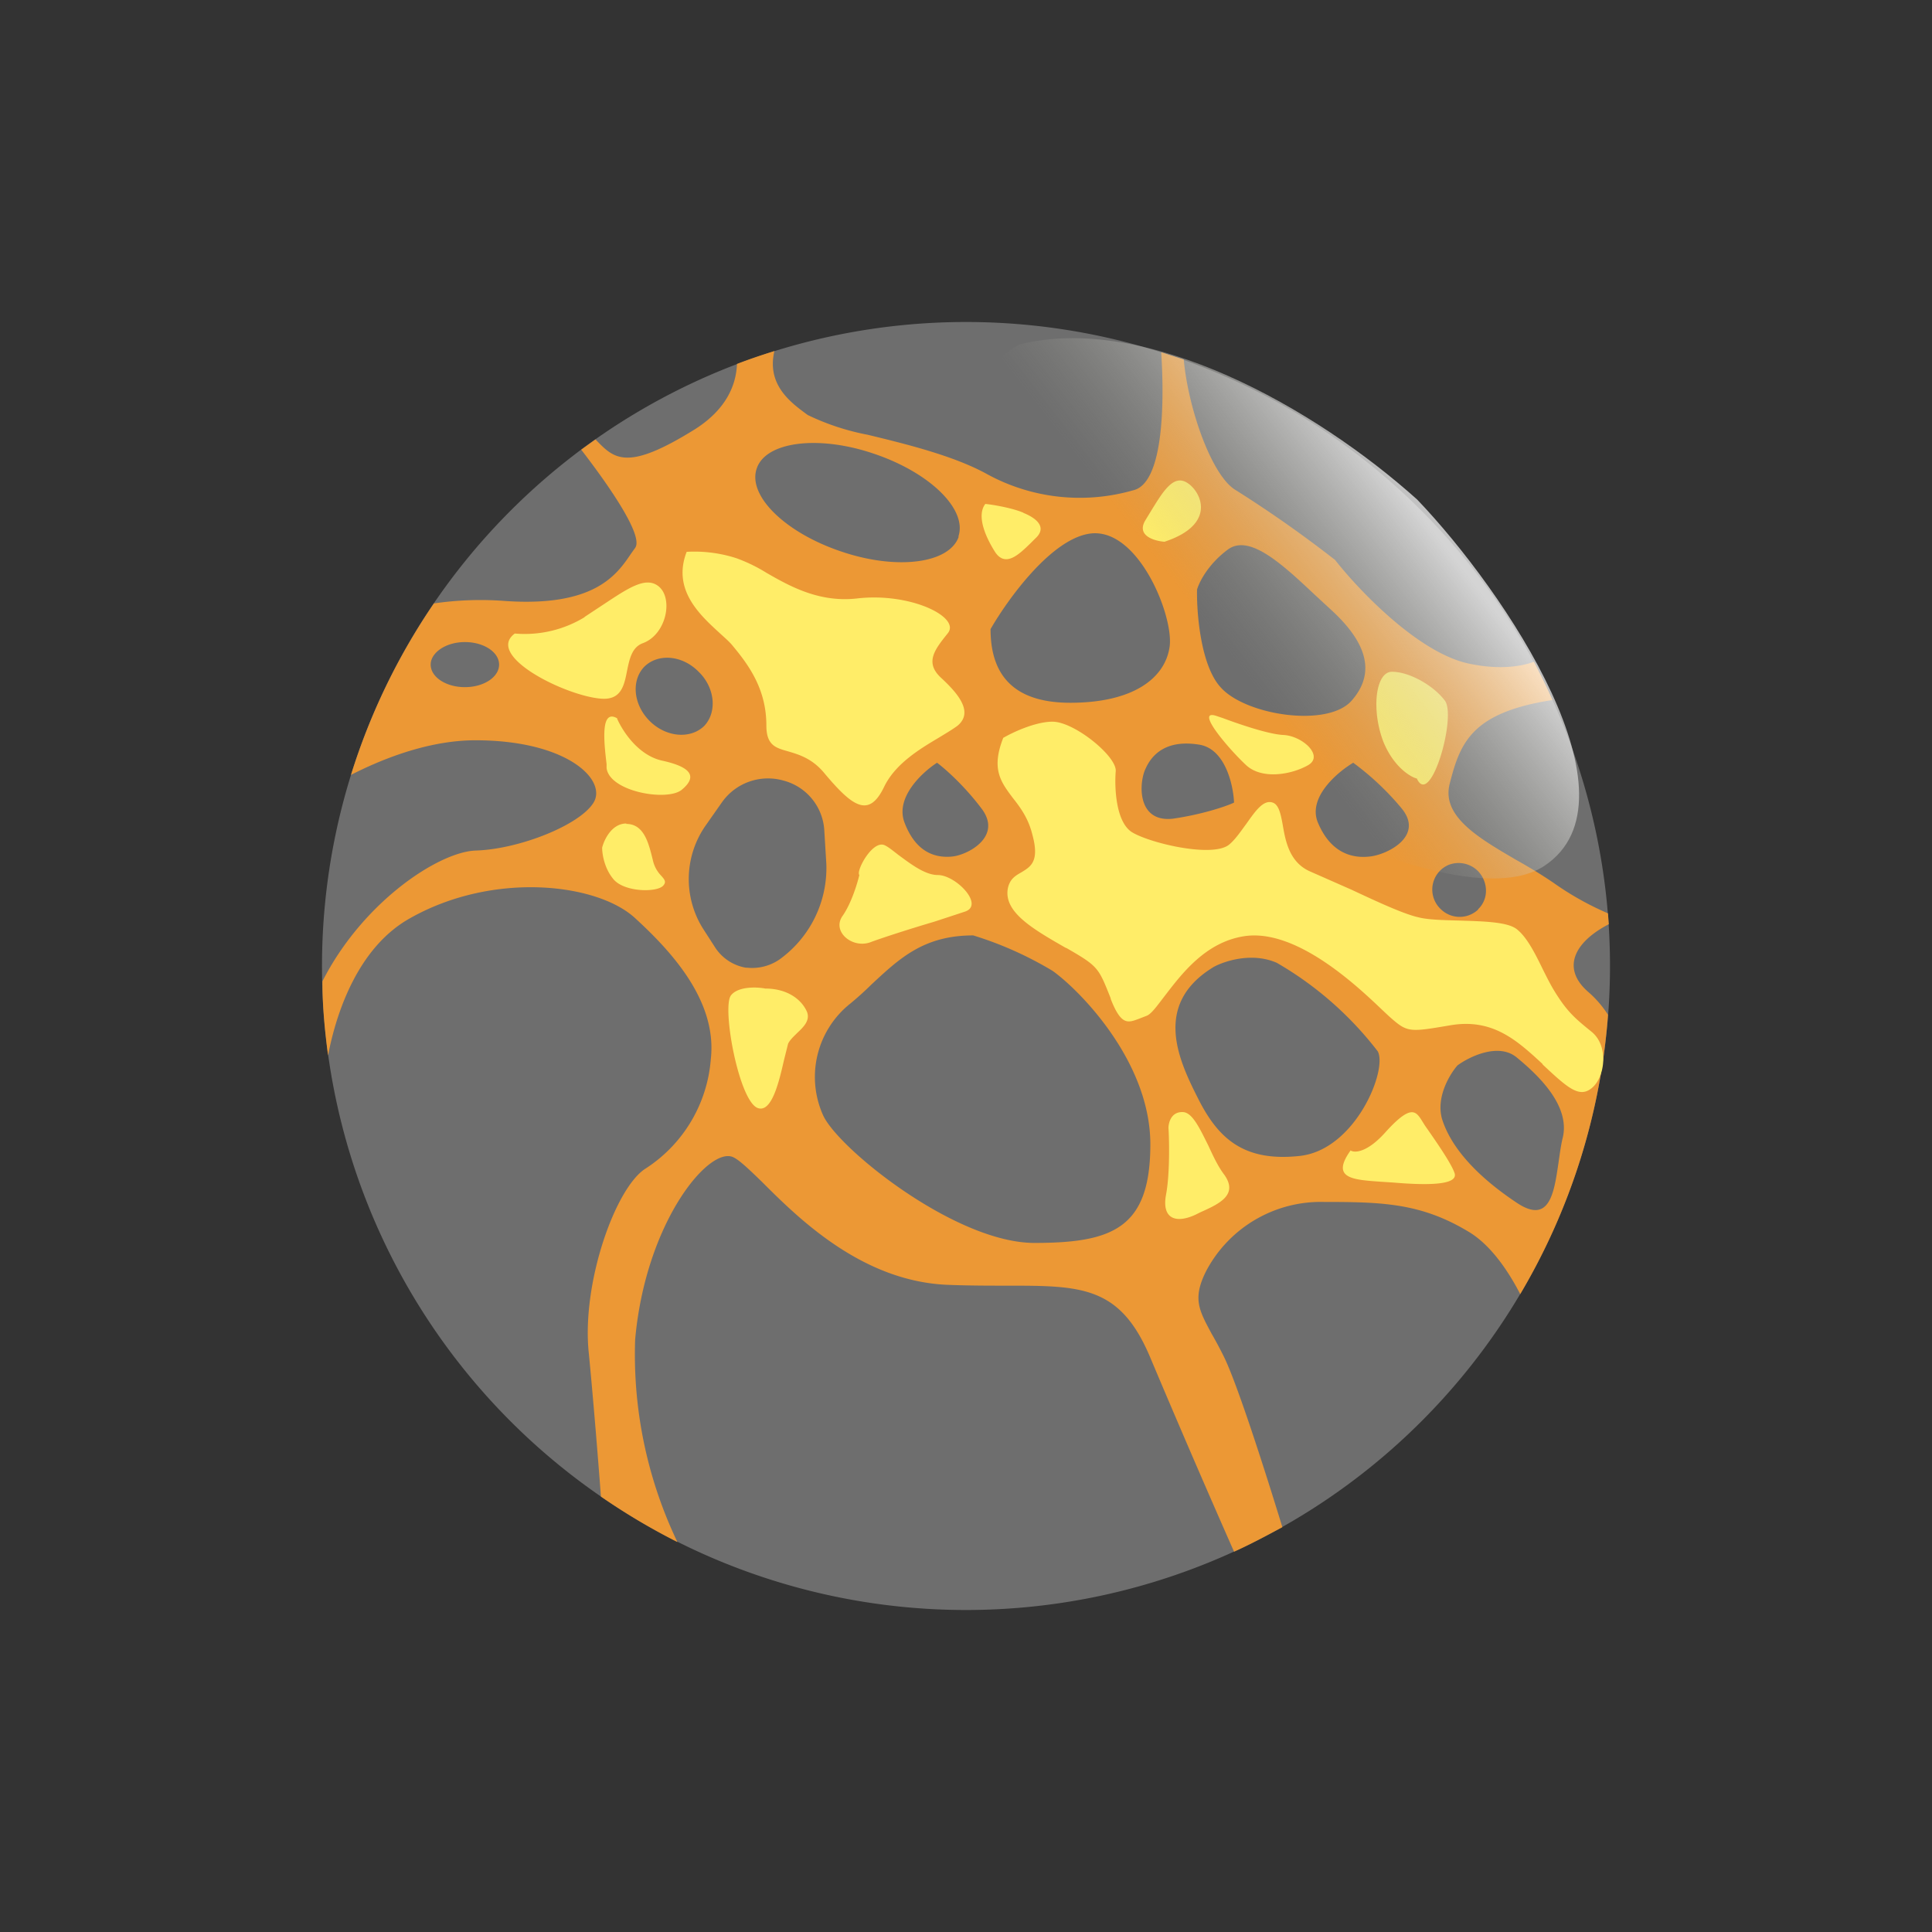 <svg xmlns="http://www.w3.org/2000/svg" width="24" height="24" fill="none" viewBox="0 0 24 24">
    <rect x="0" y="0" width="24" height="24" fill="#333333" stroke="none"/>
    <path fill="#6E6E6E" d="M12 20a8 8 0 1 0 0-16 8 8 0 0 0 0 16"/>
    <path fill="#EC9835" fill-rule="evenodd" d="m7.395 5.46-.175.126c.37.48.775 1.075.67 1.22l-.05.07c-.175.26-.45.665-1.56.59a4 4 0 0 0-.89.03 8 8 0 0 0-1.03 2.13c.44-.225 1-.43 1.545-.43 1.15 0 1.645.5 1.465.78s-.93.575-1.465.59c-.46.02-1.4.64-1.9 1.625 0 .31.03.615.07.92.115-.595.4-1.36 1.02-1.705 1.035-.585 2.325-.435 2.795 0 .47.43 1.02 1.04.94 1.75a1.78 1.78 0 0 1-.81 1.36c-.375.235-.8 1.43-.705 2.3.05.515.11 1.24.15 1.775a8 8 0 0 0 .95.565 5.4 5.4 0 0 1-.525-2.515c.13-1.46.92-2.41 1.22-2.265.075.035.195.15.35.3.46.46 1.25 1.245 2.32 1.285.265.01.505.01.72.01.935 0 1.415 0 1.79.895q.51 1.21 1.04 2.41c.2-.09.405-.2.6-.305-.21-.685-.55-1.75-.72-2.105a5 5 0 0 0-.16-.3c-.155-.29-.24-.435-.065-.78a1.61 1.61 0 0 1 1.465-.855c.725 0 1.2.015 1.785.365.275.16.495.48.65.78a7.95 7.95 0 0 0 1.09-3.47 1.3 1.3 0 0 0-.235-.275c-.35-.295-.19-.625.245-.85l-.01-.135a3.7 3.7 0 0 1-.685-.385 6 6 0 0 0-.44-.27c-.48-.28-.95-.55-.84-.96.13-.51.275-.88 1.275-1.035-.07-.16-.15-.32-.23-.475-.18.065-.45.1-.82.02-.625-.14-1.36-.915-1.65-1.285a15 15 0 0 0-1.23-.865c-.3-.17-.595-1.015-.65-1.625l-.28-.09c.045.7.015 1.635-.35 1.715a2.4 2.4 0 0 1-1.82-.205c-.41-.225-1-.37-1.475-.485a3 3 0 0 1-.745-.245c-.205-.15-.515-.37-.415-.795-.16.05-.31.1-.465.16-.01.265-.135.565-.52.81-.85.53-1.005.37-1.235.13zm4.515 1.206c-.115.335-.77.42-1.46.185-.7-.235-1.165-.695-1.05-1.03.11-.335.765-.42 1.455-.185.7.235 1.165.695 1.05 1.03zM6.2 8.256c0 .155-.19.28-.425.28s-.425-.125-.425-.28c0-.15.19-.28.425-.28s.425.125.425.28m1.87.7c.2.2.5.23.675.065.165-.17.14-.475-.065-.675-.2-.205-.5-.235-.675-.065-.165.17-.14.47.065.675m10.295 2.34a.335.335 0 0 1-.47-.005.333.333 0 0 1 .1-.547.34.34 0 0 1 .365.077c.13.135.135.35 0 .475zm-9.6-1.04.2-.285a.7.7 0 0 1 .765-.275.68.68 0 0 1 .51.625l.025.41a1.4 1.4 0 0 1-.585 1.19.6.6 0 0 1-.4.1h-.015a.57.57 0 0 1-.39-.265l-.145-.225a1.16 1.16 0 0 1 .035-1.275M13.53 6.63c-.48.075-1.015.82-1.225 1.185 0 .49.21.915.99.915.775 0 1.18-.3 1.235-.7.05-.39-.4-1.495-1-1.4m1.34.7c-.005.285.045.94.295 1.21.31.345 1.315.5 1.62.17.3-.335.215-.71-.25-1.135l-.195-.18c-.405-.38-.815-.765-1.085-.57-.25.185-.36.41-.385.5zm-3.635 2.885c-.115-.31.22-.62.405-.74.095.07.335.28.55.565.27.35-.165.58-.36.6-.2.02-.45-.04-.595-.425m5.575-.74c-.2.12-.565.43-.44.74.16.385.43.45.645.425.21-.02.685-.25.395-.6a3.4 3.4 0 0 0-.6-.565m-1.915-.225c.325.05.425.5.435.72-.105.05-.41.15-.76.2-.445.05-.425-.44-.34-.62.08-.18.26-.365.665-.3m.185 2.76c.13-.07.47-.185.78-.05.486.28.913.655 1.255 1.1.125.23-.28 1.23-.975 1.3-.7.075-1.01-.23-1.25-.7-.235-.465-.59-1.18.19-1.65m3.76 1.125c-.225-.185-.585-.01-.735.1-.1.115-.27.4-.19.67.105.33.4.685.925 1.035.41.275.465-.12.52-.495.015-.105.03-.215.05-.3.105-.4-.29-.78-.57-1.01m-6.75-1.515q.519.16.985.44c.325.23 1.215 1.12 1.215 2.155 0 1.04-.465 1.225-1.44 1.225-.98 0-2.435-1.17-2.625-1.585a1.164 1.164 0 0 1 .34-1.39 4 4 0 0 0 .26-.235c.35-.325.65-.61 1.265-.61" clip-rule="evenodd"/>
    <path fill="#FFED68" d="M14.465 6.73c-.125-.01-.355-.075-.235-.27l.07-.115c.13-.21.25-.415.4-.37.18.055.48.52-.235.755m-1.75-.36c-.14-.06-.375-.1-.475-.11-.1.13-.025.365.12.595.13.2.3.03.44-.105l.06-.06c.15-.135.025-.25-.15-.32zm-3.565.565a1.7 1.7 0 0 0-.62-.08c-.18.465.155.775.4 1 .07.065.13.115.17.165.2.24.42.54.42.99 0 .25.115.28.275.325.135.04.3.09.45.275.345.41.55.56.74.16.14-.285.44-.465.675-.605.09-.055.175-.105.235-.15.21-.175-.01-.415-.21-.6-.2-.19-.07-.35.09-.55s-.47-.51-1.135-.43c-.465.05-.825-.15-1.12-.32a2 2 0 0 0-.37-.18m-1.885.73a1.43 1.43 0 0 1-.87.205c-.38.28.66.79 1.09.81.235.01.27-.17.305-.35.03-.145.06-.29.195-.34.3-.11.385-.575.185-.715-.155-.11-.365.03-.66.225l-.25.165zm.4 1.26c.065.15.26.46.565.525.385.085.42.21.24.36s-.9.025-.935-.27v-.05c-.035-.29-.075-.69.135-.565zm.115 1.305c-.18 0-.275.2-.3.3 0 .075.025.25.135.385.13.17.55.175.625.085.04-.045.015-.075-.025-.12a.4.4 0 0 1-.105-.195c-.05-.2-.105-.45-.33-.45zm1.725 2.05c-.1-.02-.335-.03-.425.085-.115.15.1 1.32.335 1.4.175.06.265-.34.325-.6l.05-.2c.025-.05.07-.09.115-.135.08-.075.16-.155.12-.26-.07-.16-.25-.29-.52-.29m1.485-1.78c-.15-.07-.36.32-.315.37-.025.105-.1.355-.21.51-.135.195.13.415.36.32.15-.055.49-.165.78-.25l.38-.125c.25-.08-.11-.455-.335-.455-.16 0-.34-.14-.49-.25-.065-.05-.125-.1-.17-.12m1.475-1.335c.11-.065.395-.2.61-.2.27 0 .8.43.785.615-.015.18-.005.61.19.75.2.135 1 .33 1.215.165.08-.065.15-.17.22-.265.11-.155.21-.3.325-.26.075.025.1.14.125.28.035.205.085.47.35.58l.51.225c.32.15.645.3.825.34.115.03.3.035.5.04.3.01.61.015.725.11.125.1.225.3.32.495.05.1.1.2.15.28.155.25.25.33.46.5.215.18.16.565 0 .695-.155.13-.3 0-.61-.29l-.005-.01c-.315-.29-.615-.565-1.135-.48l-.03.005c-.5.085-.515.085-.745-.12l-.085-.08c-.31-.295-1.065-1.01-1.71-.91-.485.075-.78.475-.985.74-.1.13-.17.23-.23.25l-.09.035c-.135.05-.22.09-.35-.24l-.005-.02c-.15-.375-.15-.39-.55-.62h-.005c-.41-.235-.775-.445-.72-.74.025-.12.1-.16.17-.2.115-.07.225-.135.135-.465-.05-.205-.15-.34-.245-.46-.15-.2-.27-.36-.115-.75zm3.475-.035c-.195-.01-.59-.15-.75-.21l-.075-.025c-.29-.1.16.42.365.61.2.185.57.115.77 0s-.07-.365-.31-.375m1.655.54c-.085-.025-.285-.15-.41-.455-.15-.39-.1-.86.1-.87.21-.005.52.165.665.36.145.2-.18 1.34-.35.965zm-3.11 5.17c.055-.29.035-.785.03-.825 0-.07.035-.21.185-.2.115.01.205.205.31.415.06.13.12.26.2.365.175.25-.065.36-.3.465l-.06.03c-.25.115-.42.045-.365-.25m2.29-.55c.05.035.21.03.44-.23.295-.325.365-.265.435-.16l.05.08c.115.165.33.47.37.595.045.15-.35.15-.76.115l-.155-.01c-.35-.025-.625-.04-.38-.385z"/>
    <path fill="url(#ORB__a)" d="M12.66 4.28c1.58-.4 3.68.79 4.945 1.926 1.1 1.15 2.82 3.725 1.58 4.55-1.354.9-6.7-2.29-7.09-4.155-.32-1.49.245-2.165.566-2.32"/>
    <defs>
        <linearGradient id="ORB__a" x1="18.536" x2="16.221" y1="7.545" y2="9.34" gradientUnits="userSpaceOnUse">
            <stop stop-color="#fff" stop-opacity=".7"/>
            <stop offset="1" stop-color="#A3A397" stop-opacity="0"/>
        </linearGradient>
    </defs>
</svg>
